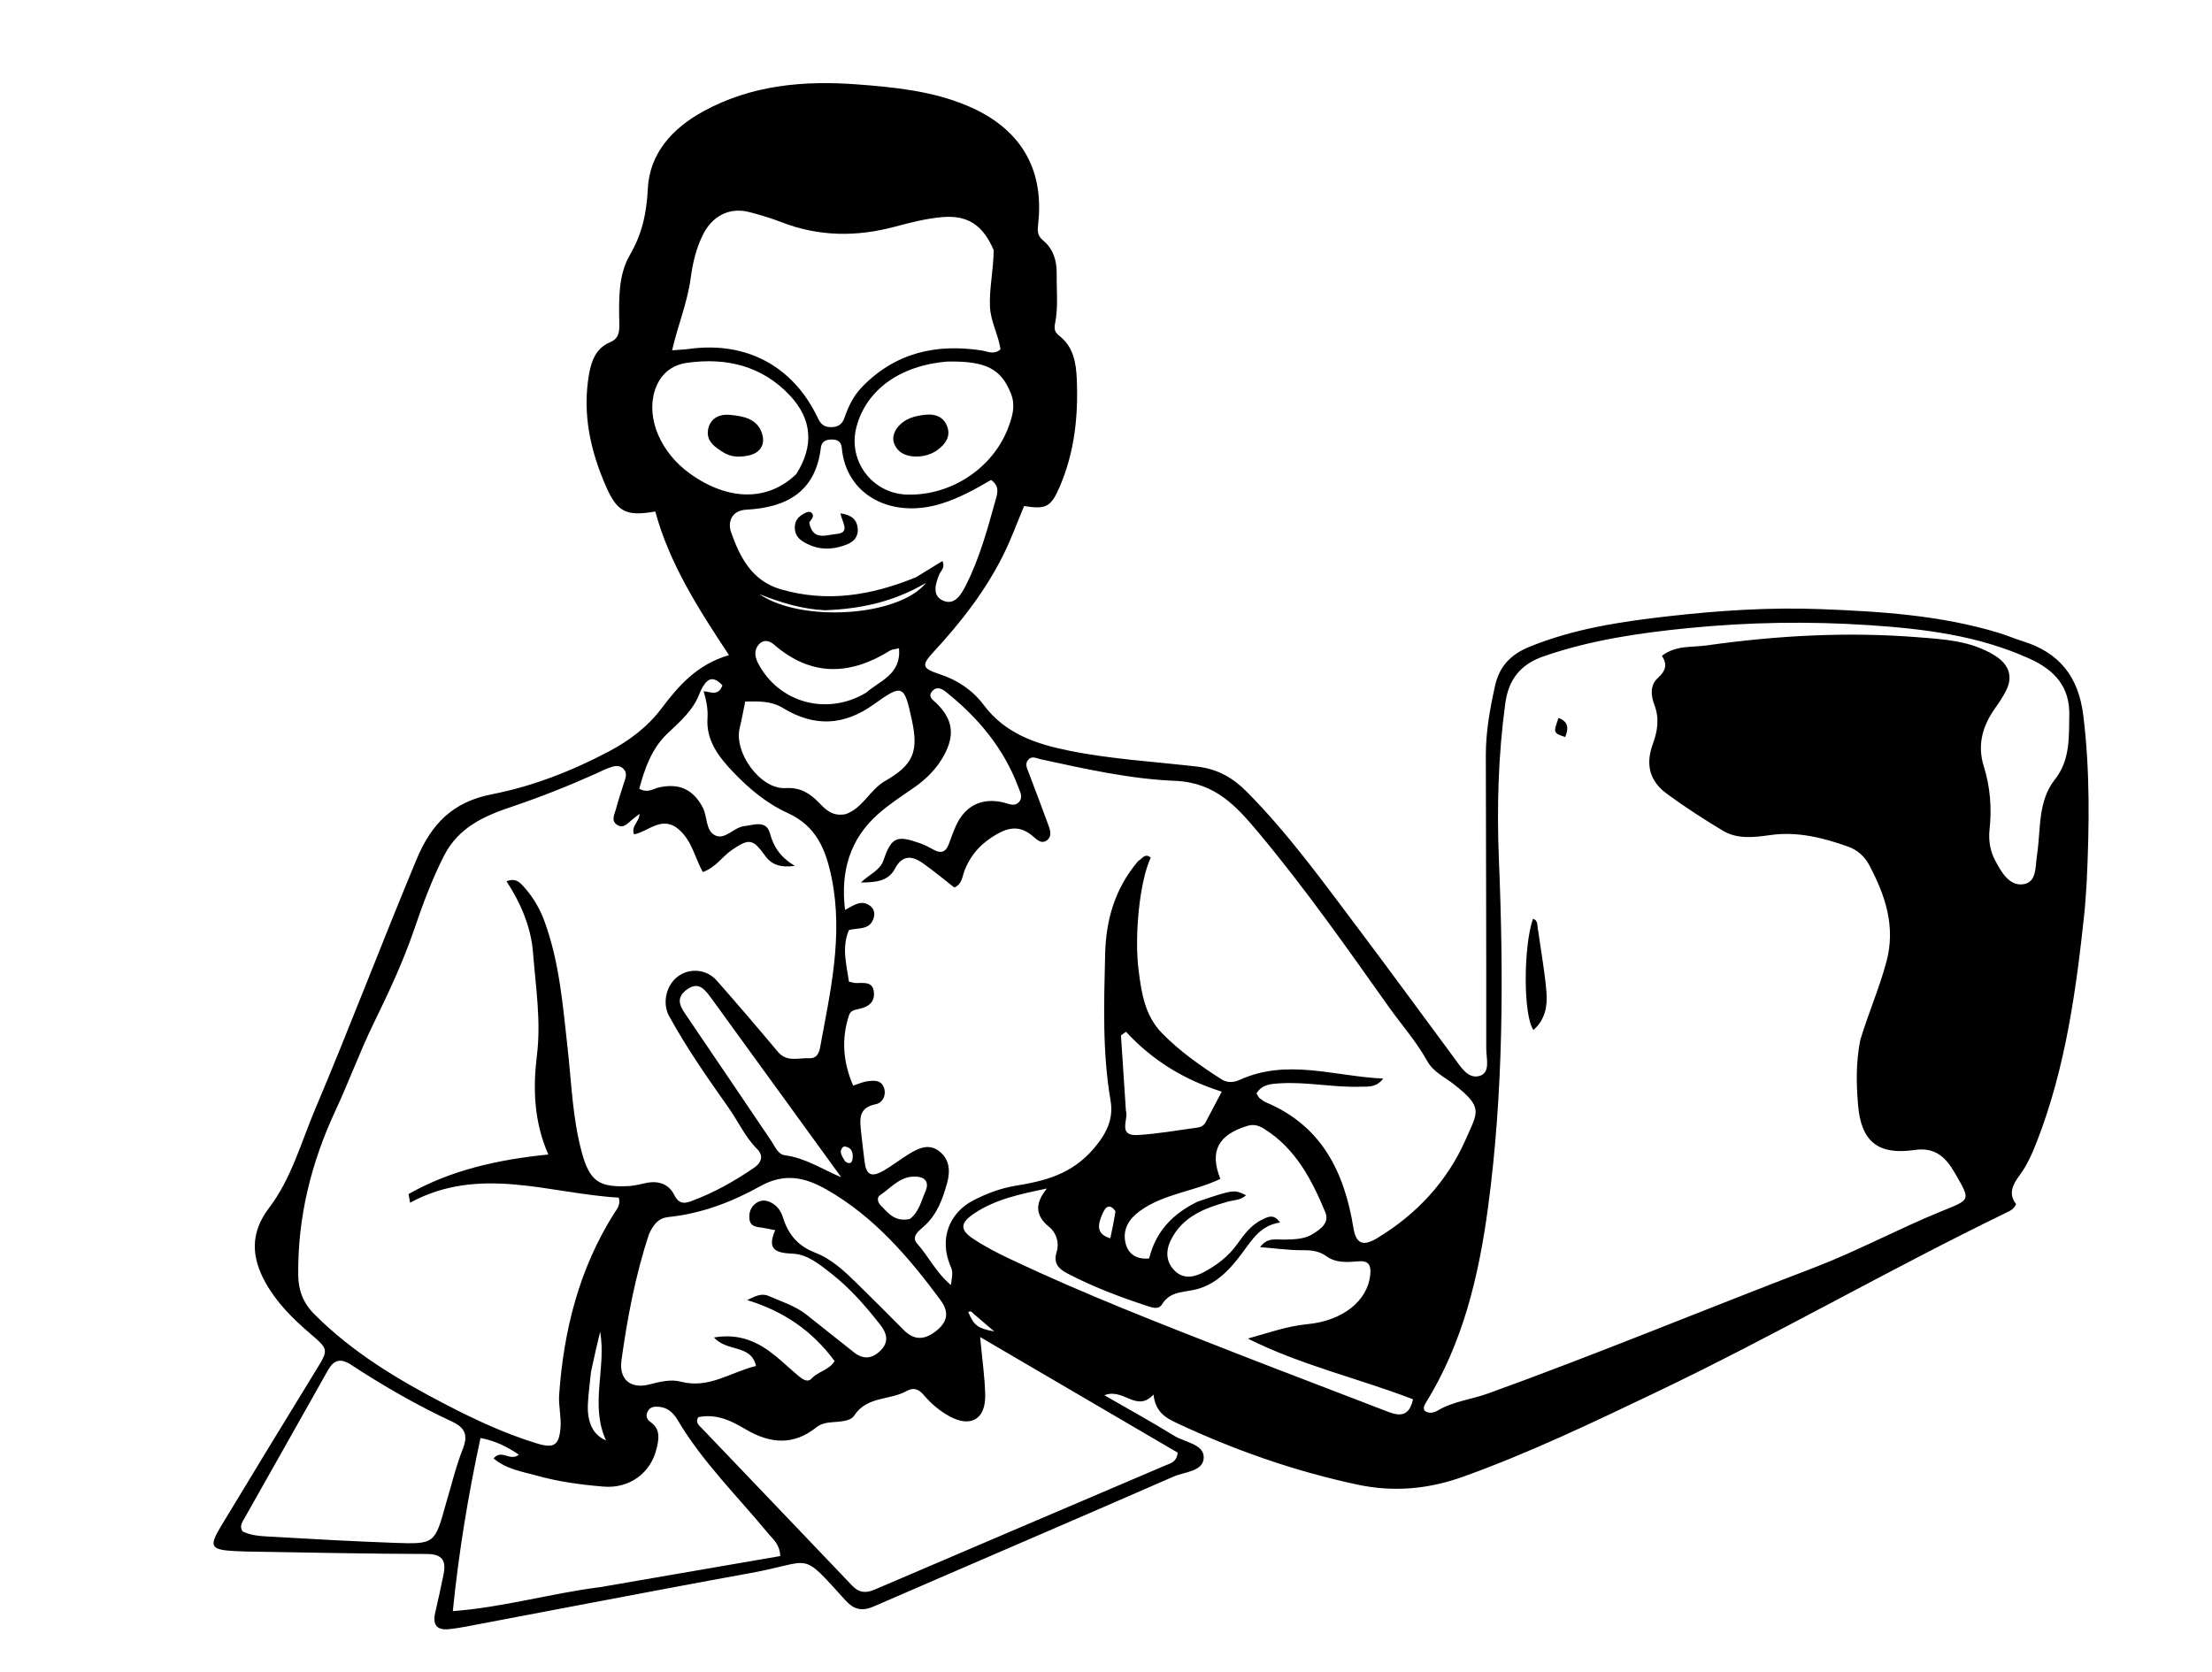 <svg version="1.1" id="Layer_1" xmlns="http://www.w3.org/2000/svg" xmlns:xlink="http://www.w3.org/1999/xlink" x="0px" y="0px"
	 width="100%" viewBox="0 0 656 496" enable-background="new 0 0 656 496" xml:space="preserve">
<path fill="#000000" opacity="1" stroke="none" 
	d="
M618.252,269.879 
	C615.764,293.495 612.622,316.53 604.133,338.436 
	C602.756,341.987 601.179,345.613 598.925,348.629 
	C596.694,351.615 595.638,354.19 597.904,357.156 
	C597.234,358.651 596.167,359.122 595.109,359.635 
	C560.039,376.64 526.274,396.19 491.098,412.987 
	C472.315,421.955 453.562,430.957 433.918,438.008 
	C423.555,441.727 413.247,442.638 402.547,440.351 
	C383.899,436.364 366.035,430.111 348.796,422 
	C345.564,420.48 342.671,418.739 342.085,413.643 
	C337.017,419.113 333.261,411.572 327.519,413.844 
	C334.876,418.09 341.626,421.808 348.179,425.846 
	C351.335,427.79 356.937,428.325 356.981,432.2 
	C357.03,436.466 351.338,436.534 348.041,437.976 
	C318.44,450.921 288.734,463.626 259.102,476.503 
	C255.668,477.995 253.262,477.46 250.744,474.692 
	C237.063,459.657 241.405,463.192 222.538,466.594 
	C206.856,469.422 191.205,472.424 175.545,475.374 
	C162.986,477.74 150.436,480.151 137.879,482.526 
	C136.408,482.804 134.923,483.022 133.436,483.204 
	C129.575,483.676 128.195,482.004 129.087,478.235 
	C129.967,474.512 130.764,470.769 131.531,467.021 
	C132.363,462.955 131.256,460.943 126.499,460.931 
	C108.675,460.885 90.851,460.479 73.028,460.202 
	C71.862,460.184 70.695,460.134 69.531,460.069 
	C62.517,459.683 61.907,458.719 65.454,452.843 
	C74.752,437.442 84.105,422.075 93.519,406.745 
	C97.502,400.26 97.571,400.348 91.925,395.504 
	C86.848,391.147 82.114,386.456 78.802,380.555 
	C74.534,372.951 74.109,365.755 79.791,358.282 
	C86.411,349.576 89.277,338.894 93.479,328.957 
	C103.855,304.422 113.283,279.499 123.538,254.907 
	C127.944,244.342 134.246,237.857 145.874,235.591 
	C157.943,233.239 169.51,228.724 180.475,222.941 
	C186.592,219.715 192.019,215.65 196.21,210.086 
	C201.276,203.359 206.722,197.101 216.188,194.318 
	C207.066,180.525 198.512,167.138 194.336,151.721 
	C185.832,153.195 183.115,151.945 179.825,144.514 
	C175.105,133.851 172.64,122.761 174.678,111.032 
	C175.385,106.961 176.779,103.243 180.974,101.489 
	C183.739,100.332 183.708,98.039 183.66,95.649 
	C183.521,88.783 183.352,81.556 186.784,75.654 
	C190.463,69.329 191.756,63.204 192.123,55.938 
	C192.654,45.443 199.455,38.023 208.602,33.016 
	C222.879,25.2 238.399,23.842 254.182,25.032 
	C265.252,25.866 276.331,26.951 286.83,31.352 
	C302.377,37.869 309.775,49.781 307.879,66.448 
	C307.657,68.394 307.592,69.874 309.323,71.298 
	C312.343,73.784 313.427,77.296 313.375,81.109 
	C313.306,86.096 313.889,91.118 312.874,96.061 
	C312.563,97.572 312.872,98.616 314.072,99.539 
	C318.331,102.818 319.129,107.537 319.339,112.471 
	C319.805,123.4 318.666,134.114 314.325,144.25 
	C311.659,150.472 310.207,151.121 303.712,150.099 
	C301.716,154.843 299.92,159.811 297.586,164.513 
	C292.285,175.191 285.04,184.517 276.967,193.246 
	C273.102,197.425 273.429,198.247 278.798,200.018 
	C284.005,201.735 288.509,204.783 291.724,209.088 
	C298.119,217.653 307.265,220.681 317.032,222.659 
	C329.591,225.203 342.4,225.907 355.095,227.391 
	C361.211,228.106 365.738,230.799 369.815,234.911 
	C382.179,247.383 392.399,261.609 402.926,275.573 
	C412.452,288.21 421.759,301.012 431.192,313.72 
	C433.159,316.37 435.329,320.145 438.776,319.134 
	C442.109,318.156 440.765,313.904 440.768,311.078 
	C440.801,282.083 440.691,253.088 440.643,224.093 
	C440.631,217.075 441.859,210.232 443.38,203.394 
	C444.666,197.612 448.076,194.121 453.397,191.93 
	C466.631,186.481 480.621,184.396 494.66,182.799 
	C509.708,181.087 524.84,180.088 540.006,180.677 
	C557.803,181.368 575.563,182.495 592.761,187.713 
	C595.146,188.436 597.443,189.447 599.826,190.18 
	C610.686,193.517 616.395,200.675 617.815,212.106 
	C619.859,228.562 619.62,244.992 618.848,261.466 
	C618.723,264.123 618.469,266.774 618.252,269.879 
M207.581,205.37 
	C205.748,210.566 201.743,213.961 197.893,217.621 
	C193.227,222.057 191.201,227.981 189.58,233.94 
	C192.092,235.37 193.703,233.937 195.404,233.561 
	C201.372,232.241 205.453,234.093 208.337,239.343 
	C209.856,242.106 209.175,246.338 212.054,247.764 
	C215.033,249.24 217.581,245.406 220.681,245.045 
	C223.534,244.712 227.259,243.154 228.34,247.183 
	C229.43,251.242 231.448,254.253 235.719,256.838 
	C231.483,257.364 228.888,256.566 226.921,253.845 
	C223.242,248.755 222.198,248.623 217.046,252.117 
	C214.202,254.045 212.326,257.265 208.42,258.664 
	C206.08,254.406 205.236,249.53 201.454,246.145 
	C196.417,241.639 192.339,246.684 188.008,247.487 
	C187.136,244.863 189.658,243.789 189.655,241.399 
	C188.65,242.191 188.139,242.605 187.617,243.003 
	C186.215,244.071 184.928,246.007 182.902,244.578 
	C181.147,243.34 182.271,241.496 182.674,239.967 
	C183.352,237.394 184.203,234.865 185.005,232.325 
	C185.455,230.898 186.194,229.415 184.936,228.1 
	C183.521,226.62 181.841,227.295 180.279,227.879 
	C179.036,228.345 177.851,228.964 176.637,229.508 
	C168.447,233.178 160.142,236.469 151.607,239.345 
	C143.71,242.007 136.007,245.333 131.678,253.827 
	C128.023,260.998 125.33,268.388 122.739,275.944 
	C119.463,285.499 115.151,294.631 110.708,303.753 
	C106.671,312.04 103.472,320.864 99.555,329.26 
	C92.276,344.861 88.245,361.045 88.447,378.262 
	C88.5,382.731 89.879,386.45 93.228,389.812 
	C104.569,401.199 118.113,409.282 132.197,416.589 
	C140.924,421.116 149.838,425.284 159.275,428.155 
	C164.232,429.662 165.775,428.746 166.223,423.598 
	C166.507,420.337 165.595,416.977 165.826,413.704 
	C167.178,394.522 171.768,376.289 182.175,359.831 
	C182.943,358.618 184.103,357.466 183.515,355.231 
	C162.962,354.073 142.33,345.502 121.617,356.735 
	C121.467,355.878 121.316,355.022 121.166,354.166 
	C133.669,347.085 147.508,343.965 162.61,342.44 
	C158.284,332.544 158.035,322.758 159.238,312.951 
	C160.49,302.749 158.856,292.687 158.083,282.62 
	C157.502,275.06 154.497,267.942 150.216,261.405 
	C153.033,260.248 154.378,261.923 155.654,263.381 
	C158.192,266.28 160.103,269.537 161.45,273.206 
	C165.913,285.364 166.904,298.124 168.329,310.826 
	C169.492,321.188 169.779,331.681 172.54,341.817 
	C174.865,350.349 177.65,352.295 186.56,351.795 
	C188.204,351.702 189.839,351.28 191.458,350.92 
	C195.145,350.102 198.301,351.108 199.967,354.455 
	C201.19,356.915 202.712,357.114 204.78,356.359 
	C211.548,353.889 217.787,350.39 223.704,346.313 
	C225.85,344.834 226.511,342.79 224.555,340.833 
	C220.96,337.237 218.93,332.622 216.064,328.561 
	C209.829,319.726 203.635,310.871 198.428,301.372 
	C196.389,297.651 197.482,292.423 200.863,289.76 
	C204.338,287.023 209.478,287.354 212.559,290.845 
	C218.7,297.804 224.73,304.864 230.692,311.977 
	C233.373,315.176 236.825,313.711 240.003,313.886 
	C242.082,314.001 242.877,312.52 243.204,310.73 
	C246.252,294.084 250.132,277.543 246.632,260.388 
	C244.918,251.986 242.103,245.002 233.557,241.126 
	C227.342,238.307 222.006,233.828 217.276,228.836 
	C213.09,224.419 209.379,219.576 209.816,213.052 
	C210.017,210.047 209.364,207.484 208.668,205.027 
	C210.669,205.193 213.018,206.623 214.244,203.278 
	C211.066,199.893 209.331,201.6 207.581,205.37 
M551.682,308.509 
	C554.022,300.695 557.311,293.218 559.437,285.304 
	C562.259,274.802 559.113,265.61 554.363,256.622 
	C553.018,254.075 550.846,252.093 548.087,251.115 
	C540.669,248.486 533.14,246.573 525.121,247.677 
	C520.33,248.337 515.342,249.03 510.952,246.395 
	C505.246,242.971 499.629,239.348 494.276,235.4 
	C489.197,231.655 487.973,226.729 490.142,220.771 
	C491.554,216.894 492.194,213.159 490.642,209.115 
	C489.608,206.42 489.271,203.25 491.622,201.135 
	C493.927,199.061 494.61,197.113 492.848,194.532 
	C497.011,191.328 501.724,192.063 506.081,191.446 
	C526.914,188.498 547.843,187.344 568.844,189.02 
	C576.593,189.638 584.417,190.039 591.451,194.349 
	C595.511,196.837 597.172,200.353 594.959,204.793 
	C594.071,206.574 592.959,208.262 591.797,209.884 
	C588.009,215.171 586.305,220.839 588.315,227.274 
	C590.23,233.405 590.724,239.654 590.029,246.04 
	C589.681,249.242 590.19,252.419 591.717,255.268 
	C593.537,258.667 595.843,262.782 599.911,262.291 
	C604.115,261.783 603.568,257.011 604.096,253.644 
	C605.295,246 604.213,237.779 609.45,231.141 
	C613.944,225.446 613.556,218.718 613.681,212.134 
	C613.838,203.797 609.457,198.811 601.948,195.398 
	C586.786,188.505 570.681,186.523 554.412,185.435 
	C536.461,184.236 518.49,184.53 500.563,186.311 
	C485.988,187.759 471.553,189.871 457.639,194.725 
	C450.981,197.048 447.39,201.501 446.424,208.571 
	C444.319,223.976 443.885,239.462 444.52,254.926 
	C445.937,289.418 445.899,323.837 441.295,358.118 
	C438.556,378.521 433.841,398.336 422.831,416.125 
	C422.386,416.844 421.986,417.555 422.506,418.456 
	C423.733,419.372 425.21,419.071 426.262,418.441 
	C430.942,415.64 436.357,415.114 441.351,413.309 
	C473.769,401.596 505.598,388.364 537.79,376.072 
	C550.719,371.135 562.868,364.53 575.639,359.328 
	C584.533,355.705 584.478,356.201 579.759,347.952 
	C576.994,343.119 573.78,340.223 567.828,341.095 
	C557.04,342.677 551.941,338.665 551.035,327.781 
	C550.526,321.649 550.334,315.464 551.682,308.509 
M337.562,255.374 
	C338.713,254.773 339.546,252.891 341.273,254.386 
	C337.964,261.348 336.368,277.637 337.665,287.751 
	C338.543,294.593 339.489,301.227 344.664,306.505 
	C349.94,311.886 356.03,316.148 362.313,320.177 
	C363.94,321.221 365.916,321.095 367.632,320.312 
	C381.677,313.9 395.673,319.239 410.203,319.925 
	C408.102,322.683 405.662,322.261 403.422,322.332 
	C395.419,322.586 387.5,320.823 379.475,321.332 
	C376.778,321.503 374.211,321.676 372.639,324.336 
	C373.009,324.923 373.19,325.436 373.55,325.73 
	C374.188,326.248 374.889,326.738 375.641,327.058 
	C392.049,334.032 398.71,347.742 401.379,364.224 
	C402.127,368.84 404.17,369.796 408.311,367.31 
	C420.087,360.243 429.222,350.387 434.658,338.008 
	C438.286,329.746 440.029,328.525 431.083,321.549 
	C428.378,319.439 425.035,317.929 423.253,314.706 
	C420.047,308.906 415.616,303.942 411.807,298.576 
	C399.39,281.08 387.055,263.493 373.268,247.01 
	C366.714,239.174 360.402,232.092 348.483,231.607 
	C335.095,231.063 321.796,228.056 308.614,225.199 
	C307.351,224.925 306.005,224.073 304.904,225.385 
	C303.873,226.616 304.606,227.919 305.069,229.152 
	C307.057,234.453 309.101,239.733 311.032,245.055 
	C311.54,246.454 311.937,248.126 310.518,249.219 
	C308.962,250.418 307.642,249.199 306.547,248.232 
	C303.148,245.228 299.978,244.98 295.792,247.331 
	C291.139,249.944 287.973,253.343 286.057,258.178 
	C285.357,259.943 285.411,262.193 283.011,263.249 
	C279.922,260.843 276.882,258.279 273.639,256.004 
	C270.484,253.791 267.594,253.536 265.422,257.637 
	C263.471,261.321 259.913,261.739 255.311,261.764 
	C257.999,259.183 260.963,258.238 262.055,255.066 
	C264.41,248.224 265.964,247.666 272.977,250.165 
	C274.379,250.664 275.707,251.396 277.022,252.108 
	C279.113,253.242 280.496,252.677 281.326,250.498 
	C282.036,248.632 282.687,246.737 283.511,244.922 
	C286.247,238.885 291.332,236.443 297.785,238.073 
	C299.242,238.441 300.767,239.248 302.029,238.054 
	C303.533,236.631 302.559,234.959 301.98,233.419 
	C297.64,221.867 290.026,212.805 280.498,205.202 
	C279.222,204.183 277.748,203.564 276.502,204.969 
	C275.004,206.659 276.691,207.586 277.733,208.606 
	C282.513,213.287 283.248,217.868 280.044,223.875 
	C277.887,227.92 274.743,231.078 270.967,233.681 
	C267.404,236.137 263.747,238.525 260.512,241.374 
	C251.972,248.898 249.24,258.524 250.606,269.898 
	C253.231,268.519 255.358,266.794 257.933,268.603 
	C259.151,269.458 259.518,270.778 259.135,272.163 
	C258.065,276.034 254.424,275.104 251.759,275.868 
	C249.565,281.04 251.025,286.024 251.767,291.157 
	C252.568,291.329 253.19,291.566 253.818,291.58 
	C256.098,291.635 258.897,290.944 259.177,294.399 
	C259.429,297.495 257.236,298.781 254.559,299.301 
	C253.347,299.536 252.221,299.825 251.802,301.098 
	C249.48,308.155 249.994,315.008 253.016,322.004 
	C254.681,321.475 255.89,320.903 257.153,320.732 
	C259.142,320.463 261.393,320.241 262.186,322.737 
	C262.904,325.001 261.683,327.142 259.681,327.536 
	C254.335,328.591 255.033,332.298 255.389,335.974 
	C255.661,338.787 256.069,341.585 256.385,344.394 
	C256.845,348.477 258.352,349.334 262.001,347.255 
	C264.599,345.774 266.958,343.879 269.515,342.32 
	C272.277,340.636 275.307,339.112 278.356,341.333 
	C281.6,343.697 281.884,347.253 280.895,350.839 
	C279.561,355.678 277.886,360.35 273.895,363.836 
	C272.483,365.069 270.185,366.808 271.957,368.815 
	C275.375,372.688 277.681,377.54 282.021,381.177 
	C282.565,377.164 282.565,377.164 281.79,375.308 
	C278.563,367.568 281.37,359.733 288.812,355.959 
	C292.69,353.991 296.766,352.44 301.059,351.732 
	C309.913,350.273 317.812,348.355 324.411,340.627 
	C328.481,335.859 330.229,331.568 329.353,326.451 
	C326.889,312.057 327.412,297.621 327.74,283.185 
	C327.966,273.184 330.434,263.75 337.562,255.374 
M207.125,420.33 
	C206.048,421.918 207.357,422.815 208.216,423.716 
	C223.036,439.252 237.902,454.743 252.701,470.299 
	C254.743,472.445 256.744,472.628 259.392,471.493 
	C288.14,459.167 316.923,446.923 345.687,434.635 
	C347.146,434.012 348.963,433.691 349.259,430.869 
	C330.213,419.723 310.953,408.45 290.67,396.58 
	C291.292,403.383 292.089,408.622 292.174,413.873 
	C292.289,420.984 287.855,423.478 281.678,420.144 
	C278.707,418.54 276.178,416.371 273.996,413.836 
	C272.502,412.1 271.044,411.381 268.828,412.616 
	C263.862,415.386 257.102,414.07 253.314,419.895 
	C252.202,421.604 249.109,421.646 246.768,421.847 
	C245.081,421.991 243.467,422.27 242.1,423.368 
	C235.305,428.829 228.37,428.195 221.231,424.006 
	C217.068,421.564 212.79,419.251 207.125,420.33 
M294.697,74.193 
	C291.512,66.792 287.028,63.696 279.23,64.415 
	C274.632,64.839 270.059,65.981 265.582,67.193 
	C254.151,70.29 242.923,70.232 231.783,65.911 
	C228.687,64.71 225.48,63.748 222.263,62.914 
	C216.231,61.35 211.163,64.134 208.425,69.697 
	C206.395,73.821 205.421,78.124 204.82,82.58 
	C203.853,89.757 201.018,96.502 199.321,103.914 
	C201.481,103.737 202.966,103.684 204.431,103.485 
	C221.38,101.186 235.262,108.626 242.558,124.014 
	C243.349,125.682 244.296,126.662 246.289,126.692 
	C248.426,126.724 249.732,125.97 250.435,123.921 
	C251.579,120.589 253.117,117.411 255.577,114.856 
	C265.414,104.646 277.584,101.854 291.193,103.96 
	C292.954,104.233 294.644,105.323 296.7,103.644 
	C296.163,99.412 293.771,95.455 293.583,90.914 
	C293.361,85.529 294.607,80.324 294.697,74.193 
M192.465,366.053 
	C188.453,378.252 186.053,390.806 184.303,403.496 
	C183.538,409.04 186.893,412.09 192.531,410.652 
	C195.666,409.852 198.9,409.029 201.879,409.817 
	C210.273,412.035 216.783,406.92 224.207,405.171 
	C222.765,398.645 215.586,401.102 211.746,396.706 
	C219.532,395.409 224.969,398.126 229.969,402.173 
	C232.296,404.057 234.446,406.16 236.754,408.069 
	C237.899,409.017 239.486,410.246 240.732,408.862 
	C242.631,406.754 245.845,406.432 247.52,403.725 
	C240.905,394.703 232.269,388.872 221.575,385.619 
	C223.862,384.548 225.783,383.432 227.993,384.412 
	C231.788,386.094 235.824,387.302 239.148,389.932 
	C243.847,393.648 248.534,397.381 253.228,401.104 
	C256.068,403.356 258.69,403.054 261.208,400.511 
	C263.807,397.885 262.894,395.282 261.03,392.909 
	C256.702,387.4 252.093,382.099 246.558,377.772 
	C243.16,375.115 239.494,372.049 235.173,371.866 
	C230.017,371.648 227.363,370.65 229.902,364.893 
	C228.316,364.582 227.198,364.311 226.064,364.153 
	C224.391,363.92 222.558,363.859 222.272,361.683 
	C222.02,359.761 222.616,357.983 224.252,356.841 
	C225.959,355.648 227.736,356.018 229.385,357.123 
	C230.835,358.095 231.708,359.526 232.208,361.139 
	C233.764,366.161 236.647,369.592 241.826,371.589 
	C246.635,373.443 250.514,377.108 254.212,380.745 
	C258.843,385.3 263.456,389.873 268.018,394.497 
	C271.24,397.763 274.38,397.379 277.735,394.693 
	C281.104,391.996 281.474,389.079 278.926,385.63 
	C269.466,372.826 259.122,360.798 245.128,352.835 
	C239.187,349.454 232.977,347.636 225.469,351.837 
	C217.216,356.455 208.023,359.99 198.301,360.978 
	C195.343,361.278 193.899,362.982 192.465,366.053 
M355.164,356.416 
	C365.946,352.795 365.946,352.795 369.534,354.527 
	C367.957,356.013 365.909,355.938 364.034,356.458 
	C357.18,358.358 350.654,360.879 347.227,367.833 
	C345.597,371.14 345.799,374.486 348.519,377.053 
	C351.023,379.417 354.113,378.875 356.924,377.376 
	C360.774,375.323 364.198,372.765 366.822,369.142 
	C368.86,366.328 370.908,363.389 374.19,361.815 
	C375.833,361.027 377.67,359.81 379.597,362.608 
	C373.831,363.479 371.353,367.667 368.476,371.547 
	C364.666,376.685 360.333,381.431 353.659,382.681 
	C350.198,383.33 346.762,383.33 344.604,386.909 
	C343.574,388.616 341.539,387.797 339.984,387.285 
	C331.907,384.629 323.964,381.622 316.428,377.649 
	C313.907,376.32 312.31,374.681 313.385,371.248 
	C314.192,368.67 313.318,365.702 311.164,363.945 
	C307.072,360.609 306.771,357.063 310.477,352.53 
	C302.39,354.201 295.225,355.729 288.998,359.867 
	C284.761,362.682 284.583,364.74 288.534,367.385 
	C291.977,369.69 295.709,371.615 299.461,373.395 
	C321.593,383.89 344.419,392.735 367.214,401.644 
	C381.946,407.402 396.748,412.98 411.498,418.693 
	C415.057,420.072 417.925,420.282 419.035,415.037 
	C402.729,408.778 385.665,404.89 370.064,397.033 
	C376.066,395.389 381.667,393.346 387.694,392.77 
	C398.403,391.748 405.58,385.725 406.367,378.16 
	C406.701,374.943 405.712,373.857 402.605,374.134 
	C399.439,374.416 396.148,374.617 393.426,372.651 
	C391.242,371.073 389.044,370.809 386.428,370.828 
	C382.183,370.858 377.935,370.247 373.688,369.907 
	C375.904,366.931 378.468,367.724 380.828,367.675 
	C383.858,367.612 386.898,367.604 389.515,365.905 
	C391.756,364.451 394.324,362.671 393.022,359.534 
	C389.029,349.916 384.279,340.764 375.063,334.923 
	C373.483,333.922 371.944,333.331 369.912,333.953 
	C361.21,336.617 358.66,341.488 361.909,349.672 
	C354.178,353.398 345.218,354.031 338.047,359.194 
	C334.796,361.535 332.907,364.638 333.753,368.54 
	C334.494,371.961 337.064,373.643 340.786,373.273 
	C342.776,365.339 347.579,360.147 355.164,356.416 
M178.034,470.755 
	C195.86,467.68 213.687,464.605 231.409,461.548 
	C231.191,457.956 229.335,456.676 227.979,455.028 
	C218.808,443.883 208.382,433.739 200.962,421.191 
	C199.743,419.131 198.073,417.511 195.494,417.283 
	C194.128,417.162 192.809,417.207 192.064,418.676 
	C191.419,419.949 191.84,421.039 192.861,421.751 
	C195.983,423.932 195.405,426.911 194.672,429.86 
	C192.921,436.906 186.725,441.587 178.978,440.944 
	C172.381,440.397 165.706,439.506 159.355,437.733 
	C155.054,436.532 150.174,435.826 146.359,432.579 
	C148.947,429.694 151.108,433.612 153.901,431.482 
	C150.315,429.083 146.913,427.353 142.495,426.535 
	C138.843,443.535 136.072,460.197 134.288,477.887 
	C149.339,476.736 163.179,472.645 178.034,470.755 
M132.29,445.857 
	C133.923,440.438 135.222,434.886 137.297,429.642 
	C138.91,425.564 137.734,423.375 134.124,421.696 
	C123.682,416.839 113.731,411.086 104.099,404.8 
	C100.977,402.762 98.997,403.33 97.233,406.475 
	C89.008,421.138 80.71,435.76 72.454,450.405 
	C71.814,451.54 70.941,452.688 71.945,454.236 
	C74.27,455.396 76.955,455.613 79.581,455.761 
	C92.049,456.466 104.52,457.184 117,457.631 
	C128.956,458.06 128.962,457.916 132.29,445.857 
M271.66,171.214 
	C274.253,169.626 276.846,168.039 279.49,166.421 
	C280.389,168.36 279.017,169.256 278.541,170.407 
	C277.326,173.345 276.391,176.851 279.844,178.224 
	C283.18,179.552 285.058,176.352 286.46,173.579 
	C290.563,165.463 292.913,156.736 295.329,148.037 
	C295.857,146.137 296.423,144.11 293.907,142.365 
	C289.358,145.015 284.599,147.677 279.365,149.331 
	C264.549,154.013 250.936,147.038 249.648,132.881 
	C249.475,130.977 248.372,130.352 246.627,130.364 
	C244.929,130.376 243.661,130.943 243.439,132.793 
	C241.867,145.901 233.285,150.548 221.334,151.176 
	C216.917,151.408 215.772,154.89 216.811,157.855 
	C219.421,165.298 223.02,172.32 231.57,174.798 
	C245.128,178.727 258.191,176.736 271.66,171.214 
M280.778,107.25 
	C266.89,108.444 256.924,115.644 254.005,126.593 
	C251.335,136.608 258.58,146.363 268.935,146.698 
	C282.105,147.123 294.713,138.741 299.158,126.45 
	C300.275,123.363 301.198,120.297 299.827,116.804 
	C296.957,109.495 292.541,106.99 280.778,107.25 
M236.168,140.594 
	C241.382,132.316 240.919,124.418 234.283,117.332 
	C225.971,108.456 215.313,105.975 203.689,107.627 
	C199.077,108.282 195.634,111.104 194.128,116.054 
	C191.674,124.121 195.876,134.237 204.697,140.54 
	C215.928,148.565 227.707,148.804 236.168,140.594 
M250.812,241.486 
	C255.938,239.656 257.986,234.209 262.537,231.613 
	C270.839,226.878 272.449,222.942 270.44,213.64 
	C268.175,203.156 267.776,202.707 259.152,208.908 
	C250.14,215.388 241.335,215.581 232.21,210.012 
	C228.644,207.835 225.013,208.036 221.005,208.079 
	C220.442,210.804 219.988,213.391 219.364,215.937 
	C217.59,223.182 225.486,234.187 232.942,233.759 
	C237.444,233.501 240.155,235.309 242.879,238.085 
	C244.875,240.12 246.814,242.258 250.812,241.486 
M211.14,296.35 
	C209.208,293.766 207.31,290.745 203.557,293.616 
	C199.97,296.36 202.044,299.006 203.911,301.743 
	C212.243,313.957 220.471,326.241 228.773,338.476 
	C229.873,340.097 230.674,342.396 232.8,342.674 
	C238.885,343.468 243.821,346.825 249.473,349.179 
	C236.838,331.758 224.203,314.338 211.14,296.35 
M333.902,329.412 
	C334.766,332.004 331.305,336.998 337.397,336.661 
	C343.331,336.333 349.223,335.242 355.129,334.456 
	C356.147,334.321 357.033,333.837 357.538,332.889 
	C359.063,330.026 360.562,327.149 362.326,323.791 
	C351.211,320.316 341.759,314.537 333.938,306.034 
	C333.437,306.395 332.937,306.755 332.437,307.116 
	C332.903,314.265 333.369,321.413 333.902,329.412 
M256.901,205.434 
	C260.903,201.905 267.318,200.081 266.618,192.287 
	C265.218,192.625 264.514,192.626 264.008,192.943 
	C252.106,200.367 240.597,200.769 229.546,191.194 
	C228.194,190.023 226.439,189.581 225.066,191.118 
	C223.552,192.813 223.847,194.845 224.822,196.724 
	C230.864,208.367 245.196,212.493 256.901,205.434 
M269.813,361.565 
	C272.52,359.548 273.172,356.285 274.417,353.476 
	C275.832,350.28 274.033,348.85 270.792,349 
	C266.63,349.192 264.128,352.421 261.015,354.483 
	C259.894,355.226 260.349,356.694 261.219,357.572 
	C263.4,359.774 265.341,362.52 269.813,361.565 
M175.272,406.887 
	C174.957,410.033 174.513,413.174 174.355,416.329 
	C174.071,421.98 175.905,425.638 179.723,427.248 
	C174.868,416.64 179.874,405.759 177.983,394.993 
	C177.107,398.668 176.23,402.343 175.272,406.887 
M244.661,181.01 
	C237.875,180.683 231.471,178.735 225.202,176.214 
	C237.416,184.687 266.459,183.017 274.657,172.866 
	C265.176,178.441 255.588,180.588 244.661,181.01 
M330.81,359.284 
	C328.591,356.143 327.349,359.073 326.822,360.337 
	C325.757,362.895 324.779,365.944 329.278,367.304 
	C329.837,364.661 330.331,362.319 330.81,359.284 
M289.088,389.991 
	C288.49,389.619 288.168,388.578 287.149,389.166 
	C288.846,393.174 289.93,394 294.879,394.929 
	C292.987,393.311 291.269,391.842 289.088,389.991 
M250.633,344.476 
	C251.627,345.255 252.613,345.224 252.811,343.891 
	C253.093,341.983 252.693,340.26 250.263,340.03 
	C248.542,341.429 249.597,342.705 250.633,344.476 
z"/>
<path fill="#000000" opacity="1" stroke="none" 
	d="
M456.188,276.193 
	C457.068,282.484 458.14,288.368 458.624,294.301 
	C458.958,298.39 458.258,302.461 454.763,305.496 
	C451.736,301.257 451.745,280.886 454.618,272.532 
	C456.366,273.063 455.749,274.671 456.188,276.193 
z"/>
<path fill="#000000" opacity="1" stroke="none" 
	d="
M464.178,218.615 
	C460.627,217.404 460.627,217.404 462.208,212.944 
	C465.034,213.995 465.313,215.918 464.178,218.615 
z"/>
<path fill="#000000" opacity="1" stroke="none" 
	d="
M239.994,154.958 
	C240.946,160.569 245.149,158.64 248.158,158.371 
	C252.366,157.995 249.568,154.654 249.28,152.27 
	C252.634,152.763 254.163,154.168 254.376,156.82 
	C254.561,159.118 253.28,160.628 251.268,161.442 
	C246.692,163.292 242.192,163.25 237.938,160.491 
	C236.263,159.405 235.516,157.808 235.75,155.791 
	C235.968,153.905 237.285,152.921 238.798,152.135 
	C239.574,151.732 240.515,151.604 240.968,152.488 
	C241.402,153.334 240.653,154.026 239.994,154.958 
z"/>
<path fill="#000000" opacity="1" stroke="none" 
	d="
M265.897,127.122 
	C268.211,124.05 271.329,123.362 274.455,123.014 
	C277.263,122.702 279.848,123.585 280.913,126.508 
	C281.984,129.45 280.424,131.633 278.186,133.354 
	C274.621,136.095 268.606,136.108 266.286,133.388 
	C264.746,131.584 264.326,129.593 265.897,127.122 
z"/>
<path fill="#000000" opacity="1" stroke="none" 
	d="
M215.037,134.485 
	C211.86,132.635 209.137,130.685 210.094,126.931 
	C210.847,123.976 213.519,122.773 216.328,123.039 
	C220.306,123.415 224.586,124.08 226.002,128.64 
	C227.068,132.072 225.273,134.504 221.744,135.163 
	C219.66,135.552 217.447,135.718 215.037,134.485 
z"/>
</svg>